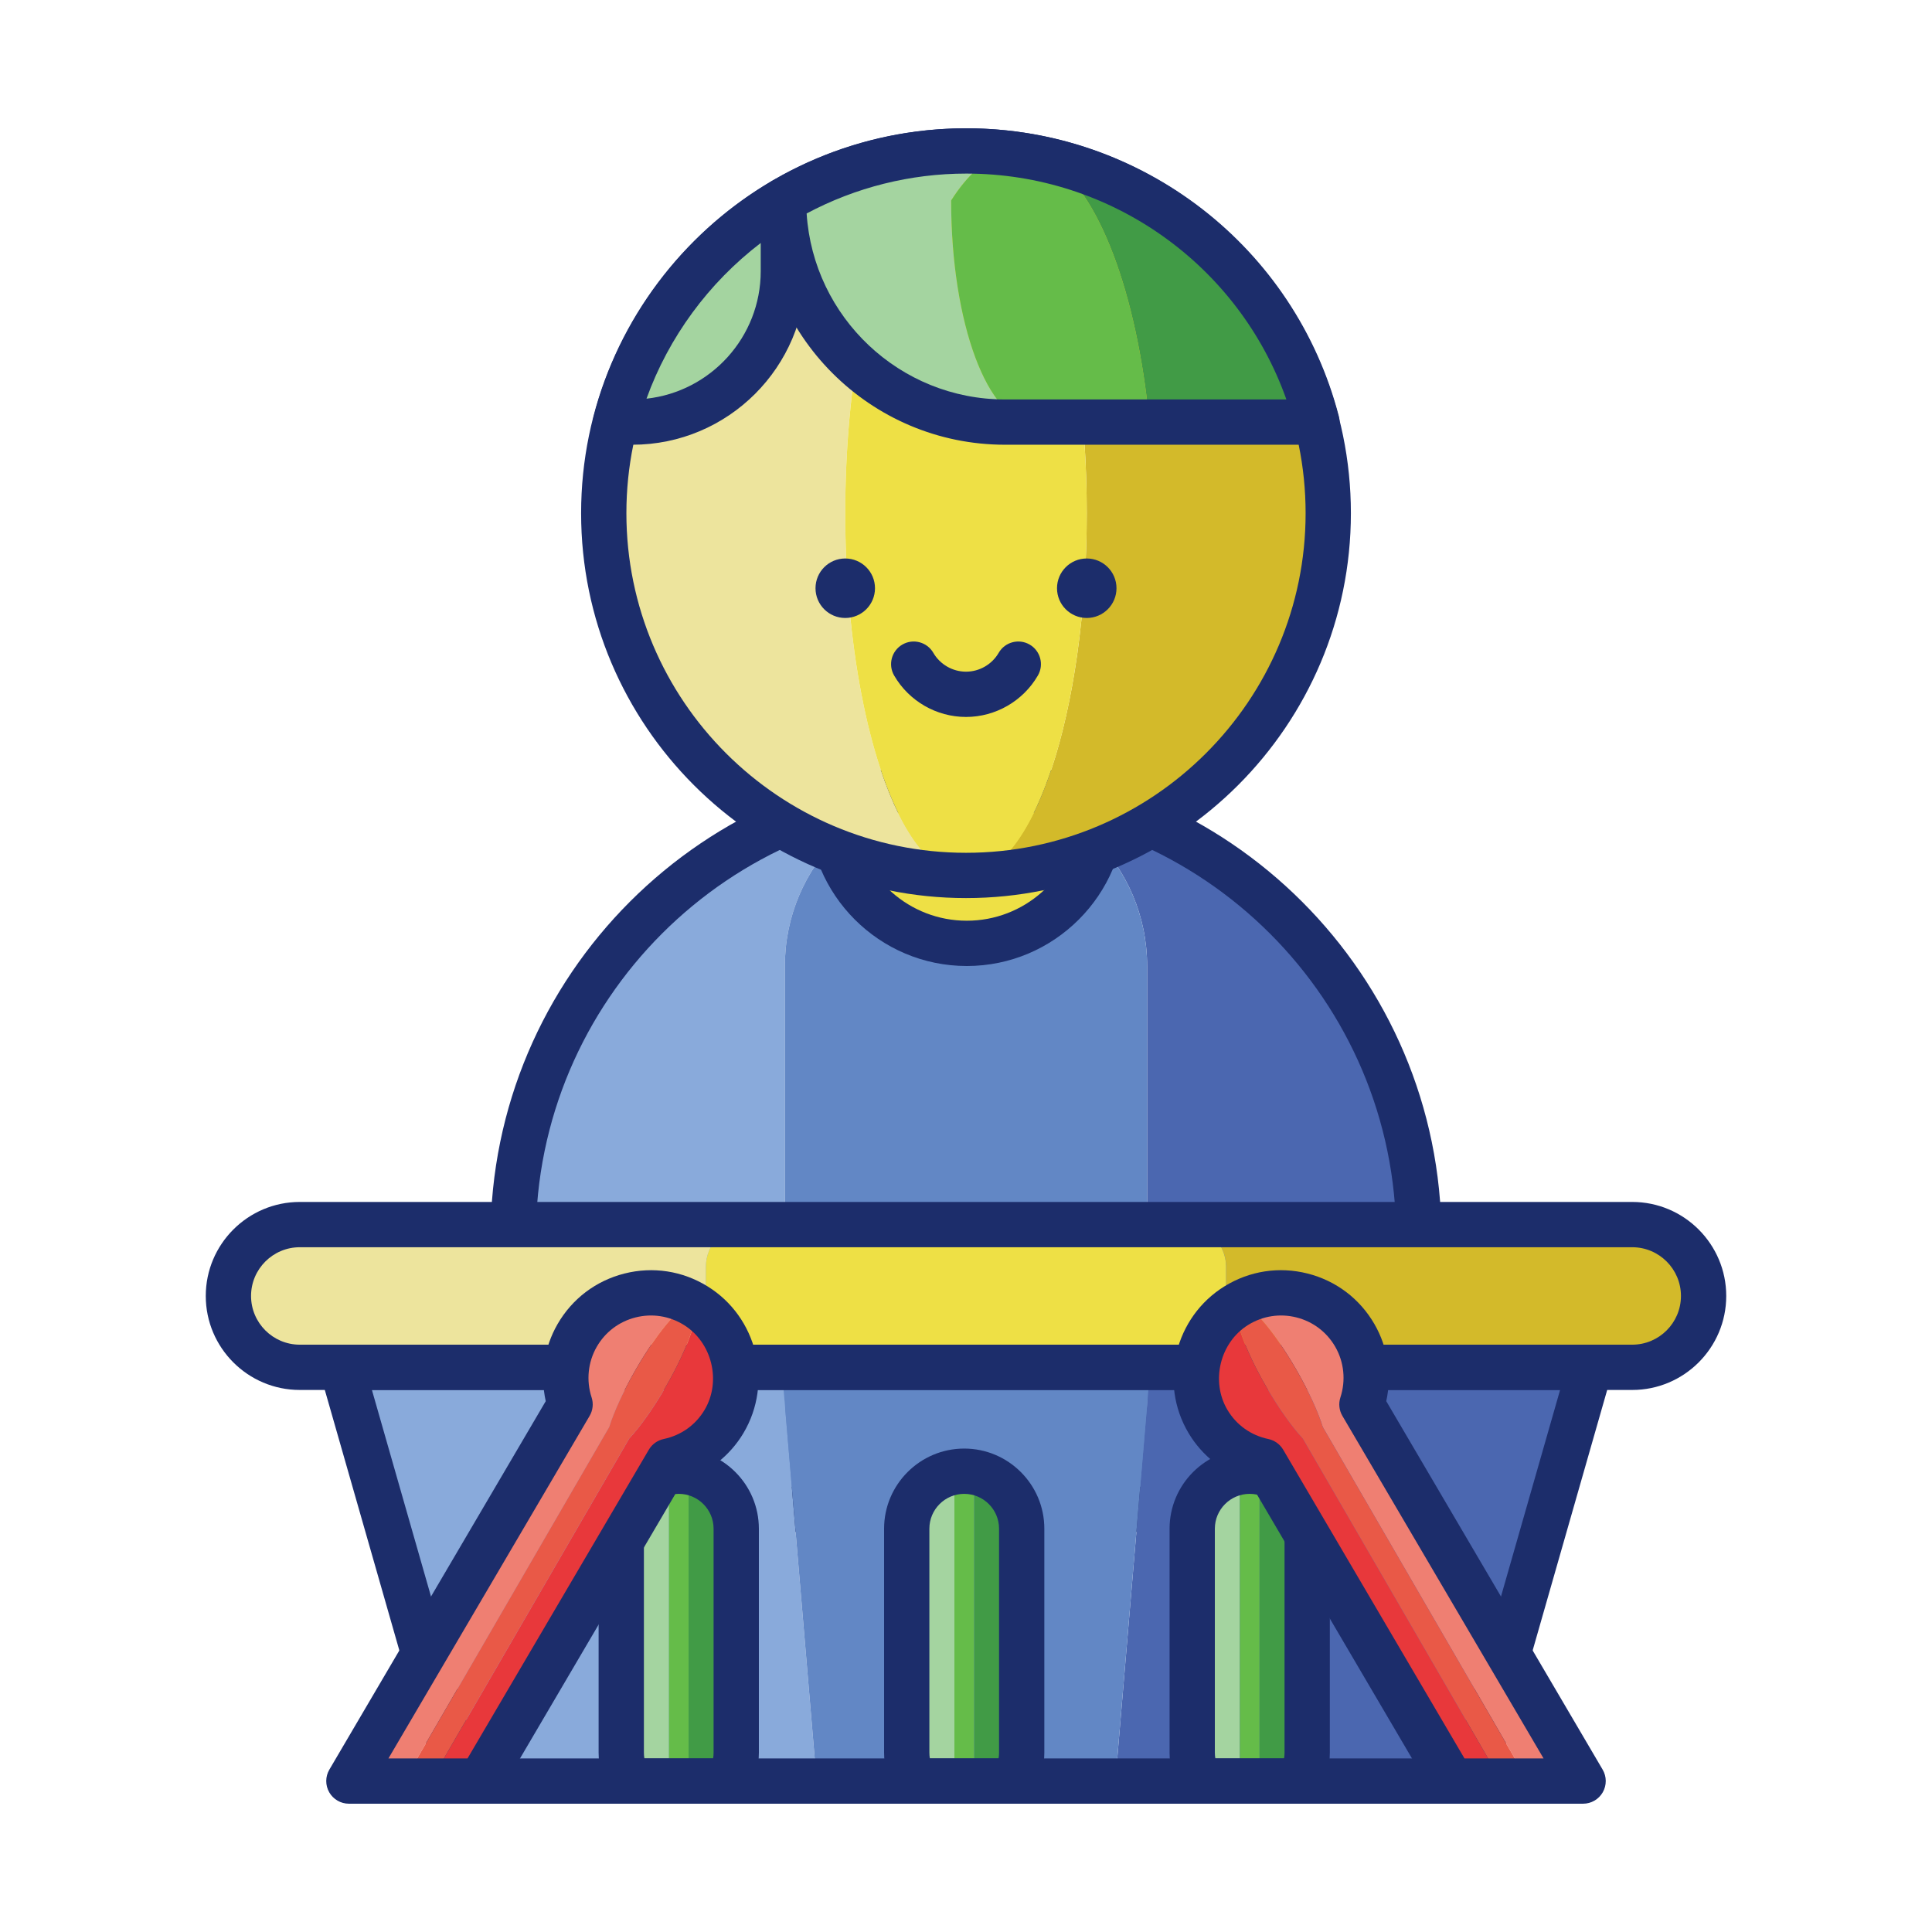 <svg id="Layer_1" enable-background="new 0 0 256 256" height="512" viewBox="0 0 256 256" width="512" xmlns="http://www.w3.org/2000/svg"><g><g><g><g><path d="m128 104c-33.137 0-60 26.863-60 60v36h36v-72c0-13.255 10.745-24 24-24z" fill="#89aadb"/></g><g><path d="m128 104c13.255 0 24 10.745 24 24v72h36v-36c0-33.137-26.863-60-60-60z" fill="#4b67b0"/></g><g><path d="m128 104c-13.255 0-24 10.745-24 24v72h48v-72c0-13.255-10.745-24-24-24z" fill="#6287c5"/></g></g><g><path d="m188 203h-120c-1.657 0-3-1.343-3-3v-36c0-34.738 28.262-63 63-63s63 28.262 63 63v36c0 1.657-1.343 3-3 3zm-117-6h114v-33c0-31.43-25.57-57-57-57s-57 25.57-57 57z" fill="#1c2d6b"/></g><g><path d="m128.105 125c9.941 0 18-8.059 18-18v-.214c-5.713-1.806-11.794-2.786-18.105-2.786-6.233 0-12.243.952-17.895 2.715v.285c0 9.941 8.059 18 18 18z" fill="#eee045"/><path d="m128.105 128c-11.58 0-21-9.42-21-21v-.285c0-1.313.854-2.473 2.106-2.864 12.192-3.805 25.583-3.788 37.798.075 1.248.395 2.096 1.552 2.096 2.86v.214c0 11.58-9.42 21-21 21zm-14.876-19.067c.951 7.361 7.26 13.067 14.876 13.067 7.596 0 13.891-5.675 14.868-13.007-9.672-2.63-20.087-2.644-29.744-.06z" fill="#1c2d6b"/></g><g><g><path d="m112 68c0-26.51 7.163-48 16-48-26.51 0-48 21.49-48 48s21.49 48 48 48c-8.837 0-16-21.49-16-48z" fill="#ede49d"/></g><g><path d="m128 20c8.837 0 16 21.49 16 48s-7.163 48-16 48c26.51 0 48-21.49 48-48s-21.49-48-48-48z" fill="#d3ba2a"/></g><g><ellipse cx="128" cy="68" fill="#eee045" rx="16" ry="48"/></g></g><g><circle cx="112" cy="77.943" fill="#1c2d6b" r="3.941"/></g><g><circle cx="144" cy="77.943" fill="#1c2d6b" r="3.941"/></g><g><path d="m128 95c-3.912 0-7.562-2.104-9.524-5.493-.83-1.434-.341-3.269 1.093-4.1 1.434-.83 3.269-.341 4.1 1.093.893 1.542 2.553 2.5 4.332 2.5s3.438-.958 4.332-2.5c.83-1.434 2.667-1.922 4.1-1.093 1.434.831 1.923 2.666 1.093 4.1-1.964 3.389-5.614 5.493-9.526 5.493z" fill="#1c2d6b"/></g><g><path d="m128 119c-28.122 0-51-22.878-51-51s22.878-51 51-51 51 22.878 51 51-22.878 51-51 51zm0-96c-24.813 0-45 20.187-45 45s20.187 45 45 45 45-20.187 45-45-20.187-45-45-45z" fill="#1c2d6b"/></g><g><g><path d="m126.031 26.597v-.039c2.139-3.369 4.563-5.555 7.149-6.275-1.691-.18-3.404-.283-5.143-.283-8.833 0-17.101 2.396-24.21 6.559v.039c0 16.199 13.132 29.331 29.331 29.331h3.775c-6.021 0-10.902-13.132-10.902-29.332z" fill="#a4d4a0"/></g><g><path d="m139.166 21.308c6.413 4.098 11.486 17.5 13.135 34.621h22.204c-4.435-17.121-18.085-30.524-35.339-34.621z" fill="#419b46"/></g><g><path d="m139.166 21.308c-1.952-.464-3.949-.807-5.986-1.024-2.586.721-5.01 2.906-7.149 6.275v.039c0 16.199 4.881 29.331 10.902 29.331h15.368c-1.649-17.121-6.722-30.524-13.135-34.621z" fill="#65bc49"/></g></g><g><path d="m174.505 58.929h-41.347c-17.828 0-32.331-14.503-32.331-32.331 0-1.065.565-2.09 1.484-2.628 7.788-4.56 16.684-6.97 25.726-6.97 23.246 0 43.549 15.699 49.372 38.176.232.899.036 1.854-.532 2.588-.568.735-1.444 1.165-2.372 1.165zm-67.622-30.643c.89 13.754 12.335 24.643 26.275 24.643h37.294c-6.305-17.805-23.222-29.929-42.414-29.929-7.388 0-14.664 1.823-21.155 5.286z" fill="#1c2d6b"/></g><g><path d="m81.57 55.929h2.231c11.046 0 20-8.954 20-20v-9.331h-.041c-10.838 6.369-18.96 16.861-22.19 29.331z" fill="#a4d4a0"/></g><g><path d="m83.801 58.929h-2.231c-.928 0-1.804-.43-2.373-1.164-.568-.734-.764-1.69-.532-2.588 3.362-12.978 11.955-24.337 23.574-31.165.461-.271.985-.414 1.52-.414 1.657 0 3.042 1.343 3.042 3v9.331c0 12.682-10.318 23-23 23zm17-26.733c-6.902 5.272-12.204 12.489-15.136 20.631 8.5-.931 15.136-8.154 15.136-16.898z" fill="#1c2d6b"/></g></g><g><g><g><g><path d="m108.21 236h-47.22l-15.69-54.82h58.28z" fill="#89aadb"/></g><g><path d="m210.7 181.18-15.69 54.82h-47.22l4.63-54.82z" fill="#4b67b0"/></g><g><path d="m152.42 181.18-4.63 54.82h-39.58l-4.63-54.82z" fill="#6287c5"/></g></g><g><g><g><g><path d="m173.21 202.56v29.68c0 1.37-.36 2.65-1 3.76h-5.32v-39.76c0-.72-.58-1.3-1.3-1.3 4.21 0 7.62 3.41 7.62 7.62z" fill="#419b46"/></g><g><path d="m165.59 194.94c-.72 0-1.3.58-1.3 1.3v39.76h-5.32c-.64-1.11-1-2.39-1-3.76v-29.68c0-4.21 3.41-7.62 7.62-7.62z" fill="#a4d4a0"/></g><g><path d="m166.89 196.24v39.76h-2.6v-39.76c0-.72.58-1.3 1.3-1.3s1.3.58 1.3 1.3z" fill="#65bc49"/></g></g><g><path d="m172.207 239h-13.233c-1.078 0-2.072-.578-2.606-1.514-.912-1.6-1.394-3.415-1.394-5.25v-29.676c0-5.854 4.763-10.617 10.617-10.617s10.617 4.763 10.617 10.617v29.676c0 1.835-.482 3.65-1.394 5.25-.535.936-1.529 1.514-2.607 1.514zm-11.17-6h9.107c.042-.25.063-.505.063-.764v-29.676c0-2.546-2.071-4.617-4.617-4.617s-4.617 2.071-4.617 4.617v29.676c.001.259.022.514.064.764z" fill="#1c2d6b"/></g></g><g><g><g><path d="m135.383 202.56v29.68c0 1.37-.36 2.65-1 3.76h-5.32v-39.76c0-.72-.58-1.3-1.3-1.3 4.21 0 7.62 3.41 7.62 7.62z" fill="#419b46"/></g><g><path d="m127.763 194.94c-.72 0-1.3.58-1.3 1.3v39.76h-5.32c-.64-1.11-1-2.39-1-3.76v-29.68c0-4.21 3.41-7.62 7.62-7.62z" fill="#a4d4a0"/></g><g><path d="m129.063 196.24v39.76h-2.6v-39.76c0-.72.58-1.3 1.3-1.3s1.3.58 1.3 1.3z" fill="#65bc49"/></g></g><g><path d="m134.38 239h-13.233c-1.077 0-2.072-.578-2.606-1.513-.912-1.6-1.395-3.415-1.395-5.251v-29.676c0-5.854 4.763-10.617 10.617-10.617s10.617 4.763 10.617 10.617v29.676c0 1.836-.482 3.651-1.395 5.251-.533.935-1.528 1.513-2.605 1.513zm-11.171-6h9.108c.042-.25.063-.505.063-.764v-29.676c0-2.546-2.071-4.617-4.617-4.617s-4.617 2.071-4.617 4.617v29.676c0 .259.021.514.063.764z" fill="#1c2d6b"/></g></g><g><g><g><path d="m97.556 202.56v29.68c0 1.37-.36 2.65-1 3.76h-5.32v-39.76c0-.72-.58-1.3-1.3-1.3 4.21 0 7.62 3.41 7.62 7.62z" fill="#419b46"/></g><g><path d="m89.936 194.94c-.72 0-1.3.58-1.3 1.3v39.76h-5.32c-.64-1.11-1-2.39-1-3.76v-29.68c0-4.21 3.41-7.62 7.62-7.62z" fill="#a4d4a0"/></g><g><path d="m91.236 196.24v39.76h-2.6v-39.76c0-.72.58-1.3 1.3-1.3s1.3.58 1.3 1.3z" fill="#65bc49"/></g></g><g><path d="m96.553 239h-13.233c-1.078 0-2.072-.578-2.606-1.514-.912-1.6-1.394-3.415-1.394-5.25v-29.676c0-5.854 4.763-10.617 10.617-10.617s10.617 4.763 10.617 10.617v29.676c0 1.834-.482 3.65-1.394 5.25-.535.936-1.529 1.514-2.607 1.514zm-11.17-6h9.108c.042-.25.063-.505.063-.764v-29.676c0-2.546-2.071-4.617-4.617-4.617s-4.617 2.071-4.617 4.617v29.676c0 .259.021.514.063.764z" fill="#1c2d6b"/></g></g></g><g><g><path d="m93.532 175.561v-7.681c0-3.101 2.514-5.615 5.615-5.615h-59.426c-5.223 0-9.456 4.234-9.456 9.456 0 5.222 4.233 9.456 9.456 9.456h59.426c-3.101 0-5.615-2.514-5.615-5.616z" fill="#ede49d"/></g><g><path d="m216.279 162.265h-59.426c3.101 0 5.615 2.514 5.615 5.615v7.681c0 3.101-2.514 5.615-5.615 5.615h59.426c5.223 0 9.456-4.233 9.456-9.456 0-5.221-4.234-9.455-9.456-9.455z" fill="#d3ba2a"/></g><g><path d="m162.468 175.561v-7.681c0-3.101-2.514-5.615-5.615-5.615h-57.706c-3.101 0-5.615 2.514-5.615 5.615v7.681c0 3.101 2.514 5.615 5.615 5.615h57.706c3.101.001 5.615-2.513 5.615-5.615z" fill="#eee045"/></g></g><g><path d="m216.279 184.177h-176.558c-6.868 0-12.456-5.587-12.456-12.456s5.588-12.456 12.456-12.456h176.558c6.868 0 12.456 5.588 12.456 12.456s-5.588 12.456-12.456 12.456zm-176.558-18.912c-3.56 0-6.456 2.896-6.456 6.456s2.896 6.456 6.456 6.456h176.558c3.56 0 6.456-2.896 6.456-6.456s-2.896-6.456-6.456-6.456z" fill="#1c2d6b"/></g><g><path d="m195.012 239h-134.024c-1.339 0-2.516-.887-2.884-2.175l-15.687-54.823c-.259-.905-.078-1.879.489-2.631s1.454-1.194 2.396-1.194h165.397c.941 0 1.829.442 2.396 1.194s.748 1.726.489 2.631l-15.687 54.823c-.369 1.288-1.546 2.175-2.885 2.175zm-131.762-6h129.5l13.97-48.823h-157.44z" fill="#1c2d6b"/></g><g><g><g><path d="m198.92 236h-6.58l-24.9-42.39c-2.98-.62-5.7-2.44-7.37-5.25-3.1-5.21-1.4-12.19 3.77-15.37.07-.04.14-.08.21-.12-.95.8.76 5.78 3.8 11 1.64 2.83 3.36 5.22 4.78 6.75z" fill="#e8383b"/></g><g><path d="m209.77 236h-7.31l-27.18-46.91c-.63-2.02-1.87-4.76-3.54-7.65-3.11-5.39-6.52-9.24-7.62-8.61 5.4-3.11 12.29-1.27 15.4 4.12 1.67 2.89 1.9 6.21.94 9.15z" fill="#ef7f72"/></g><g><path d="m164.063 172.861c-.004.003-.006.009-.009.012.023-.014.047-.025.071-.039-.02.011-.044.013-.062.027z" fill="#e95947"/></g><g><path d="m202.46 236h-3.54l-26.29-45.38c-1.42-1.53-3.14-3.92-4.78-6.75-3.04-5.22-4.75-10.2-3.8-11 .03-.01.05-.02.07-.04 1.1-.63 4.51 3.22 7.62 8.61 1.67 2.89 2.91 5.63 3.54 7.65z" fill="#e95947"/></g></g><g><g><path d="m95.93 188.36c-1.67 2.81-4.39 4.63-7.37 5.25l-24.9 42.39h-6.58l26.29-45.38c1.42-1.53 3.14-3.92 4.78-6.75 3.04-5.22 4.75-10.2 3.8-11 .07.04.14.08.21.12 5.17 3.18 6.87 10.16 3.77 15.37z" fill="#e8383b"/></g><g><path d="m91.88 172.83c-1.1-.63-4.51 3.22-7.62 8.61-1.67 2.89-2.91 5.63-3.54 7.65l-27.18 46.91h-7.31l29.31-49.9c-.96-2.94-.73-6.26.94-9.15 3.11-5.39 10-7.23 15.4-4.12z" fill="#ef7f72"/></g><g><path d="m91.937 172.861c.004.003.006.009.009.012-.023-.014-.047-.025-.071-.039.02.011.044.013.062.027z" fill="#e95947"/></g><g><path d="m88.15 183.87c-1.64 2.83-3.36 5.22-4.78 6.75l-26.29 45.38h-3.54l27.18-46.91c.63-2.02 1.87-4.76 3.54-7.65 3.11-5.39 6.52-9.24 7.62-8.61.02.02.04.03.07.04.95.8-.76 5.78-3.8 11z" fill="#e95947"/></g></g><g><path d="m209.771 239h-17.437c-1.064 0-2.048-.563-2.587-1.481l-24.268-41.322c-3.332-1.048-6.193-3.29-7.986-6.298-3.972-6.667-1.831-15.398 4.772-19.463 3.317-2.042 7.22-2.64 10.99-1.688 3.772.954 6.92 3.334 8.866 6.703 1.784 3.089 2.331 6.741 1.565 10.21l28.671 48.819c.545.927.551 2.076.017 3.009-.534.935-1.528 1.511-2.603 1.511zm-15.72-6h10.479l-26.654-45.386c-.436-.741-.532-1.634-.264-2.452.733-2.241.483-4.687-.686-6.711-1.127-1.953-2.953-3.333-5.14-3.886-2.185-.552-4.449-.205-6.374.98-3.762 2.316-5.027 7.482-2.764 11.283 1.191 1.999 3.113 3.366 5.412 3.85.826.174 1.541.688 1.969 1.417z" fill="#1c2d6b"/></g><g><path d="m63.667 239h-17.438c-1.076 0-2.069-.576-2.604-1.51s-.528-2.082.017-3.009l28.671-48.819c-.766-3.469-.218-7.121 1.565-10.21 1.945-3.369 5.094-5.75 8.866-6.703 3.77-.953 7.674-.354 10.99 1.688 6.603 4.065 8.744 12.796 4.772 19.462-1.792 3.008-4.654 5.25-7.986 6.298l-24.268 41.322c-.537.918-1.522 1.481-2.585 1.481zm-12.196-6h10.479l24.023-40.906c.428-.729 1.143-1.243 1.969-1.417 2.299-.484 4.221-1.851 5.412-3.85 2.264-3.8.998-8.966-2.764-11.282-1.924-1.185-4.189-1.532-6.374-.98-2.187.553-4.013 1.933-5.14 3.886-1.169 2.024-1.419 4.47-.686 6.711.268.817.171 1.71-.264 2.452z" fill="#1c2d6b"/></g></g></g></g></g></svg>